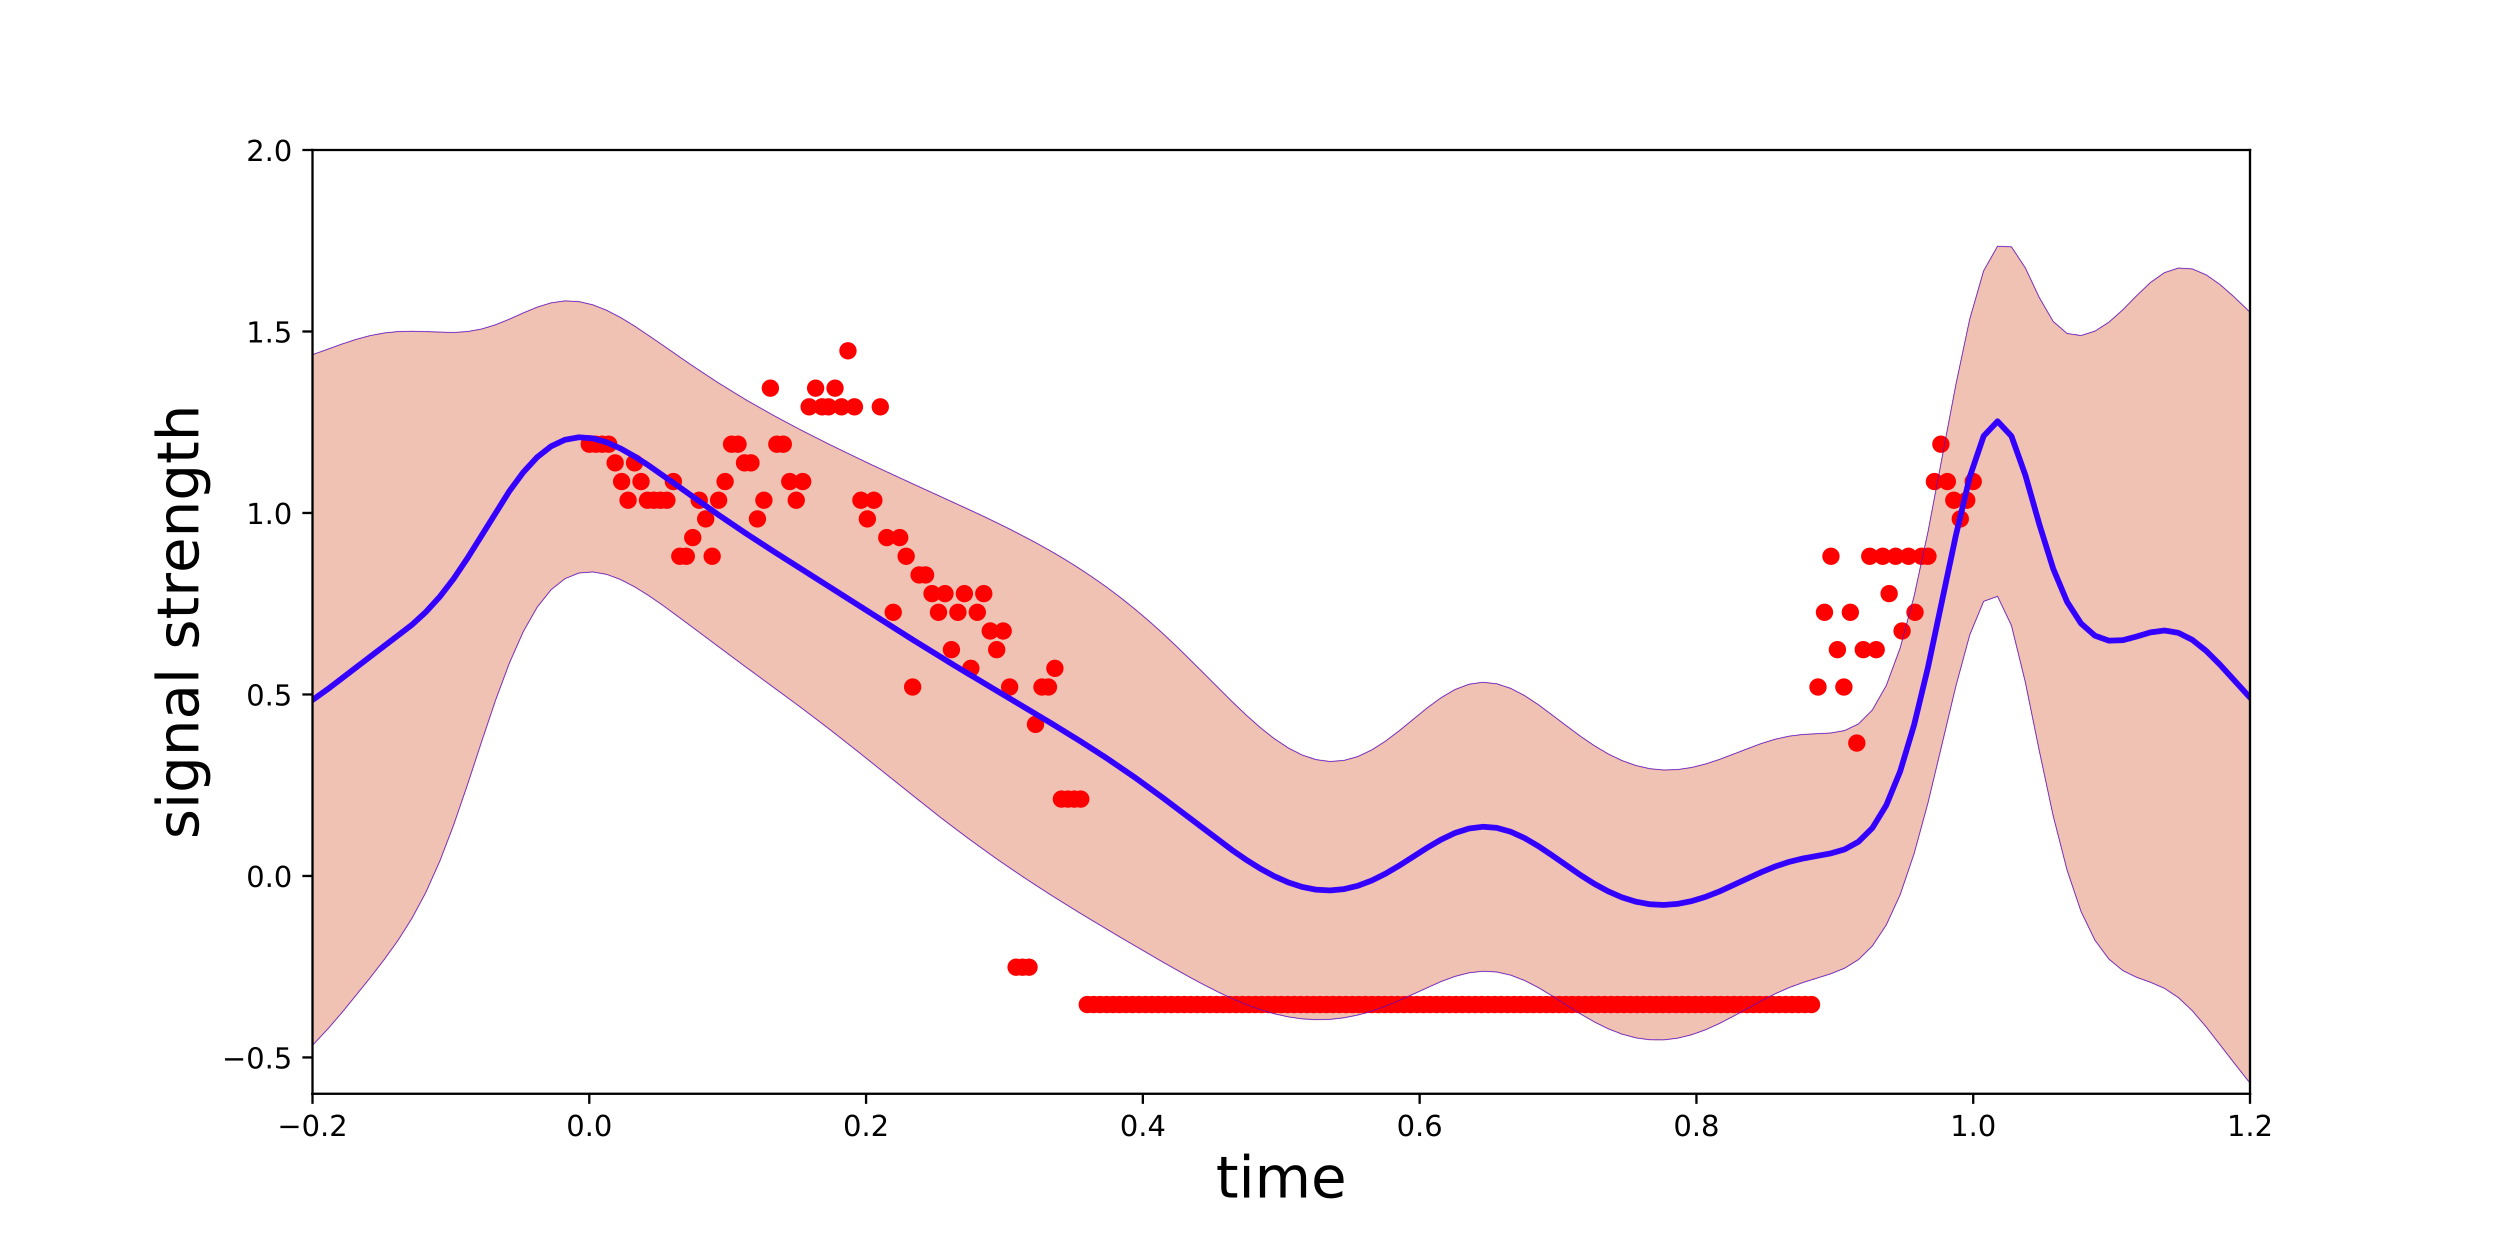 <?xml version="1.0" encoding="utf-8" standalone="no"?>
<!DOCTYPE svg PUBLIC "-//W3C//DTD SVG 1.1//EN"
  "http://www.w3.org/Graphics/SVG/1.1/DTD/svg11.dtd">
<!-- Created with matplotlib (http://matplotlib.org/) -->
<svg height="432pt" version="1.1" viewBox="0 0 864 432" width="864pt" xmlns="http://www.w3.org/2000/svg" xmlns:xlink="http://www.w3.org/1999/xlink">
 <defs>
  <style type="text/css">
*{stroke-linecap:butt;stroke-linejoin:round;}
  </style>
 </defs>
 <g id="figure_1">
  <g id="patch_1">
   <path d="M 0 432 
L 864 432 
L 864 0 
L 0 0 
z
" style="fill:none;"/>
  </g>
  <g id="axes_1">
   <g id="patch_2">
    <path d="M 108 378 
L 777.6 378 
L 777.6 51.84 
L 108 51.84 
z
" style="fill:none;"/>
   </g>
   <g id="patch_3">
    <path clip-path="url(#p65cfadc4df)" d="M -35.486 128.513 
L -30.679 128.224 
L -25.872 127.956 
L -21.065 127.706 
L -16.258 127.472 
L -11.451 127.252 
L -6.644 127.045 
L -1.837 126.851 
L 2.969 126.669 
L 7.776 126.501 
L 12.583 126.349 
L 17.39 126.214 
L 22.197 126.101 
L 27.004 126.014 
L 31.811 125.957 
L 36.618 125.935 
L 41.425 125.952 
L 46.231 126.011 
L 51.038 126.113 
L 55.845 126.256 
L 60.652 126.43 
L 65.459 126.623 
L 70.266 126.811 
L 75.073 126.961 
L 79.88 127.026 
L 84.687 126.947 
L 89.493 126.653 
L 94.3 126.072 
L 99.107 125.152 
L 103.914 123.884 
L 108.721 122.322 
L 113.528 120.59 
L 118.335 118.85 
L 123.142 117.27 
L 127.949 115.986 
L 132.755 115.085 
L 137.562 114.592 
L 142.369 114.471 
L 147.176 114.612 
L 151.983 114.832 
L 156.79 114.902 
L 161.597 114.589 
L 166.404 113.724 
L 171.211 112.26 
L 176.018 110.314 
L 180.824 108.156 
L 185.631 106.155 
L 190.438 104.677 
L 195.245 103.992 
L 200.052 104.221 
L 204.859 105.344 
L 209.666 107.241 
L 214.473 109.743 
L 219.28 112.672 
L 224.086 115.865 
L 228.893 119.191 
L 233.7 122.549 
L 238.507 125.868 
L 243.314 129.103 
L 248.121 132.229 
L 252.928 135.237 
L 257.735 138.127 
L 262.542 140.907 
L 267.348 143.588 
L 272.155 146.183 
L 276.962 148.704 
L 281.769 151.163 
L 286.576 153.568 
L 291.383 155.927 
L 296.19 158.245 
L 300.997 160.527 
L 305.804 162.777 
L 310.61 165 
L 315.417 167.201 
L 320.224 169.389 
L 325.031 171.573 
L 329.838 173.765 
L 334.645 175.979 
L 339.452 178.23 
L 344.259 180.535 
L 349.066 182.912 
L 353.873 185.379 
L 358.679 187.954 
L 363.486 190.656 
L 368.293 193.505 
L 373.1 196.519 
L 377.907 199.717 
L 382.714 203.119 
L 387.521 206.739 
L 392.328 210.591 
L 397.135 214.679 
L 401.941 218.996 
L 406.748 223.523 
L 411.555 228.22 
L 416.362 233.028 
L 421.169 237.868 
L 425.976 242.639 
L 430.783 247.222 
L 435.59 251.485 
L 440.397 255.285 
L 445.203 258.48 
L 450.01 260.934 
L 454.817 262.529 
L 459.624 263.174 
L 464.431 262.82 
L 469.238 261.472 
L 474.045 259.195 
L 478.852 256.127 
L 483.659 252.481 
L 488.465 248.535 
L 493.272 244.622 
L 498.079 241.096 
L 502.886 238.29 
L 507.693 236.47 
L 512.5 235.798 
L 517.307 236.31 
L 522.114 237.916 
L 526.921 240.427 
L 531.727 243.596 
L 536.534 247.15 
L 541.341 250.83 
L 546.148 254.406 
L 550.955 257.692 
L 555.762 260.543 
L 560.569 262.859 
L 565.376 264.576 
L 570.183 265.664 
L 574.99 266.12 
L 579.796 265.965 
L 584.603 265.249 
L 589.41 264.048 
L 594.217 262.468 
L 599.024 260.65 
L 603.831 258.76 
L 608.638 256.983 
L 613.445 255.495 
L 618.252 254.43 
L 623.058 253.829 
L 627.865 253.575 
L 632.672 253.33 
L 637.479 252.492 
L 642.286 250.195 
L 647.093 245.37 
L 651.9 236.91 
L 656.707 223.923 
L 661.514 206.051 
L 666.32 183.768 
L 671.127 158.576 
L 675.934 133.002 
L 680.741 110.28 
L 685.548 93.586 
L 690.355 85.093 
L 695.162 85.317 
L 699.969 92.618 
L 704.776 102.825 
L 709.582 111.099 
L 714.389 115.259 
L 719.196 115.961 
L 724.003 114.449 
L 728.81 111.38 
L 733.617 107.096 
L 738.424 102.193 
L 743.231 97.6 
L 748.038 94.228 
L 752.845 92.631 
L 757.651 92.948 
L 762.458 94.99 
L 767.265 98.364 
L 772.072 102.589 
L 776.879 107.196 
L 781.686 111.807 
L 786.493 116.161 
L 791.3 120.106 
L 796.107 123.582 
L 800.913 126.582 
L 805.72 129.136 
L 810.527 131.287 
L 815.334 133.085 
L 820.141 134.578 
L 824.948 135.811 
L 829.755 136.821 
L 834.562 137.64 
L 839.369 138.297 
L 844.175 138.812 
L 848.982 139.204 
L 853.789 139.484 
L 858.596 139.665 
L 863.403 139.752 
L 868.21 139.751 
L 873.017 139.664 
L 877.824 139.491 
L 882.631 139.231 
L 887.437 138.881 
L 892.244 138.436 
L 897.051 137.89 
L 901.858 137.239 
L 906.665 136.474 
L 911.472 135.589 
L 916.279 134.578 
L 921.086 133.437 
L 921.086 401.457 
L 916.279 402.475 
L 911.472 403.396 
L 906.665 404.219 
L 901.858 404.947 
L 897.051 405.582 
L 892.244 406.126 
L 887.437 406.582 
L 882.631 406.952 
L 877.824 407.238 
L 873.017 407.44 
L 868.21 407.559 
L 863.403 407.591 
L 858.596 407.533 
L 853.789 407.381 
L 848.982 407.125 
L 844.175 406.757 
L 839.369 406.261 
L 834.562 405.62 
L 829.755 404.814 
L 824.948 403.814 
L 820.141 402.589 
L 815.334 401.1 
L 810.527 399.303 
L 805.72 397.145 
L 800.913 394.569 
L 796.107 391.513 
L 791.3 387.914 
L 786.493 383.715 
L 781.686 378.881 
L 776.879 373.422 
L 772.072 367.431 
L 767.265 361.134 
L 762.458 354.916 
L 757.651 349.294 
L 752.845 344.765 
L 748.038 341.571 
L 743.231 339.482 
L 738.424 337.763 
L 733.617 335.412 
L 728.81 331.439 
L 724.003 324.931 
L 719.196 314.963 
L 714.389 300.726 
L 709.582 281.959 
L 704.776 259.451 
L 699.969 235.826 
L 695.162 216.175 
L 690.355 206.088 
L 685.548 207.811 
L 680.741 219.427 
L 675.934 237.18 
L 671.127 257.462 
L 666.32 277.418 
L 661.514 295.021 
L 656.707 309.172 
L 651.9 319.662 
L 647.093 326.912 
L 642.286 331.635 
L 637.479 334.612 
L 632.672 336.557 
L 627.865 338.064 
L 623.058 339.569 
L 618.252 341.335 
L 613.445 343.463 
L 608.638 345.915 
L 603.831 348.56 
L 599.024 351.222 
L 594.217 353.718 
L 589.41 355.888 
L 584.603 357.608 
L 579.796 358.791 
L 574.99 359.382 
L 570.183 359.35 
L 565.376 358.686 
L 560.569 357.402 
L 555.762 355.533 
L 550.955 353.149 
L 546.148 350.361 
L 541.341 347.325 
L 536.534 344.244 
L 531.727 341.347 
L 526.921 338.868 
L 522.114 337.012 
L 517.307 335.923 
L 512.5 335.66 
L 507.693 336.199 
L 502.886 337.431 
L 498.079 339.194 
L 493.272 341.292 
L 488.465 343.528 
L 483.659 345.724 
L 478.852 347.732 
L 474.045 349.448 
L 469.238 350.801 
L 464.431 351.754 
L 459.624 352.291 
L 454.817 352.409 
L 450.01 352.115 
L 445.203 351.424 
L 440.397 350.354 
L 435.59 348.932 
L 430.783 347.192 
L 425.976 345.175 
L 421.169 342.926 
L 416.362 340.494 
L 411.555 337.924 
L 406.748 335.256 
L 401.941 332.524 
L 397.135 329.749 
L 392.328 326.946 
L 387.521 324.121 
L 382.714 321.273 
L 377.907 318.397 
L 373.1 315.484 
L 368.293 312.524 
L 363.486 309.507 
L 358.679 306.425 
L 353.873 303.267 
L 349.066 300.028 
L 344.259 296.701 
L 339.452 293.284 
L 334.645 289.777 
L 329.838 286.181 
L 325.031 282.503 
L 320.224 278.752 
L 315.417 274.944 
L 310.61 271.095 
L 305.804 267.225 
L 300.997 263.357 
L 296.19 259.51 
L 291.383 255.705 
L 286.576 251.954 
L 281.769 248.266 
L 276.962 244.641 
L 272.155 241.069 
L 267.348 237.536 
L 262.542 234.022 
L 257.735 230.504 
L 252.928 226.965 
L 248.121 223.392 
L 243.314 219.787 
L 238.507 216.169 
L 233.7 212.577 
L 228.893 209.079 
L 224.086 205.772 
L 219.28 202.787 
L 214.473 200.294 
L 209.666 198.499 
L 204.859 197.652 
L 200.052 198.038 
L 195.245 199.98 
L 190.438 203.815 
L 185.631 209.861 
L 180.824 218.33 
L 176.018 229.211 
L 171.211 242.153 
L 166.404 256.437 
L 161.597 271.082 
L 156.79 285.078 
L 151.983 297.64 
L 147.176 308.387 
L 142.369 317.374 
L 137.562 324.966 
L 132.755 331.656 
L 127.949 337.88 
L 123.142 343.894 
L 118.335 349.749 
L 113.528 355.338 
L 108.721 360.5 
L 103.914 365.118 
L 99.107 369.175 
L 94.3 372.743 
L 89.493 375.941 
L 84.687 378.887 
L 79.88 381.668 
L 75.073 384.333 
L 70.266 386.902 
L 65.459 389.37 
L 60.652 391.723 
L 55.845 393.946 
L 51.038 396.023 
L 46.231 397.944 
L 41.425 399.702 
L 36.618 401.295 
L 31.811 402.726 
L 27.004 403.999 
L 22.197 405.119 
L 17.39 406.094 
L 12.583 406.932 
L 7.776 407.641 
L 2.969 408.227 
L -1.837 408.697 
L -6.644 409.057 
L -11.451 409.311 
L -16.258 409.464 
L -21.065 409.519 
L -25.872 409.48 
L -30.679 409.348 
L -35.486 409.126 
z
" style="fill:#cc3300;opacity:0.3;stroke:#cc3300;stroke-linejoin:miter;stroke-width:0.5;"/>
   </g>
   <g id="matplotlib.axis_1">
    <g id="xtick_1">
     <g id="line2d_1">
      <defs>
       <path d="M 0 0 
L 0 3.5 
" id="m190e30508e" style="stroke:#000000;stroke-width:0.8;"/>
      </defs>
      <g>
       <use style="stroke:#000000;stroke-width:0.8;" x="108" xlink:href="#m190e30508e" y="378"/>
      </g>
     </g>
     <g id="text_1">
      <!-- −0.2 -->
      <defs>
       <path d="M 10.594 35.5 
L 73.188 35.5 
L 73.188 27.203 
L 10.594 27.203 
z
" id="DejaVuSans-2212"/>
       <path d="M 31.781 66.406 
Q 24.172 66.406 20.328 58.906 
Q 16.5 51.422 16.5 36.375 
Q 16.5 21.391 20.328 13.891 
Q 24.172 6.391 31.781 6.391 
Q 39.453 6.391 43.281 13.891 
Q 47.125 21.391 47.125 36.375 
Q 47.125 51.422 43.281 58.906 
Q 39.453 66.406 31.781 66.406 
z
M 31.781 74.219 
Q 44.047 74.219 50.516 64.516 
Q 56.984 54.828 56.984 36.375 
Q 56.984 17.969 50.516 8.266 
Q 44.047 -1.422 31.781 -1.422 
Q 19.531 -1.422 13.062 8.266 
Q 6.594 17.969 6.594 36.375 
Q 6.594 54.828 13.062 64.516 
Q 19.531 74.219 31.781 74.219 
z
" id="DejaVuSans-30"/>
       <path d="M 10.688 12.406 
L 21 12.406 
L 21 0 
L 10.688 0 
z
" id="DejaVuSans-2e"/>
       <path d="M 19.188 8.297 
L 53.609 8.297 
L 53.609 0 
L 7.328 0 
L 7.328 8.297 
Q 12.938 14.109 22.625 23.891 
Q 32.328 33.688 34.812 36.531 
Q 39.547 41.844 41.422 45.531 
Q 43.312 49.219 43.312 52.781 
Q 43.312 58.594 39.234 62.25 
Q 35.156 65.922 28.609 65.922 
Q 23.969 65.922 18.812 64.312 
Q 13.672 62.703 7.812 59.422 
L 7.812 69.391 
Q 13.766 71.781 18.938 73 
Q 24.125 74.219 28.422 74.219 
Q 39.75 74.219 46.484 68.547 
Q 53.219 62.891 53.219 53.422 
Q 53.219 48.922 51.531 44.891 
Q 49.859 40.875 45.406 35.406 
Q 44.188 33.984 37.641 27.219 
Q 31.109 20.453 19.188 8.297 
z
" id="DejaVuSans-32"/>
      </defs>
      <g transform="translate(95.859 392.598)scale(0.1 -0.1)">
       <use xlink:href="#DejaVuSans-2212"/>
       <use x="83.789" xlink:href="#DejaVuSans-30"/>
       <use x="147.412" xlink:href="#DejaVuSans-2e"/>
       <use x="179.199" xlink:href="#DejaVuSans-32"/>
      </g>
     </g>
    </g>
    <g id="xtick_2">
     <g id="line2d_2">
      <g>
       <use style="stroke:#000000;stroke-width:0.8;" x="203.657" xlink:href="#m190e30508e" y="378"/>
      </g>
     </g>
     <g id="text_2">
      <!-- 0.0 -->
      <g transform="translate(195.706 392.598)scale(0.1 -0.1)">
       <use xlink:href="#DejaVuSans-30"/>
       <use x="63.623" xlink:href="#DejaVuSans-2e"/>
       <use x="95.41" xlink:href="#DejaVuSans-30"/>
      </g>
     </g>
    </g>
    <g id="xtick_3">
     <g id="line2d_3">
      <g>
       <use style="stroke:#000000;stroke-width:0.8;" x="299.314" xlink:href="#m190e30508e" y="378"/>
      </g>
     </g>
     <g id="text_3">
      <!-- 0.2 -->
      <g transform="translate(291.363 392.598)scale(0.1 -0.1)">
       <use xlink:href="#DejaVuSans-30"/>
       <use x="63.623" xlink:href="#DejaVuSans-2e"/>
       <use x="95.41" xlink:href="#DejaVuSans-32"/>
      </g>
     </g>
    </g>
    <g id="xtick_4">
     <g id="line2d_4">
      <g>
       <use style="stroke:#000000;stroke-width:0.8;" x="394.971" xlink:href="#m190e30508e" y="378"/>
      </g>
     </g>
     <g id="text_4">
      <!-- 0.4 -->
      <defs>
       <path d="M 37.797 64.312 
L 12.891 25.391 
L 37.797 25.391 
z
M 35.203 72.906 
L 47.609 72.906 
L 47.609 25.391 
L 58.016 25.391 
L 58.016 17.188 
L 47.609 17.188 
L 47.609 0 
L 37.797 0 
L 37.797 17.188 
L 4.891 17.188 
L 4.891 26.703 
z
" id="DejaVuSans-34"/>
      </defs>
      <g transform="translate(387.02 392.598)scale(0.1 -0.1)">
       <use xlink:href="#DejaVuSans-30"/>
       <use x="63.623" xlink:href="#DejaVuSans-2e"/>
       <use x="95.41" xlink:href="#DejaVuSans-34"/>
      </g>
     </g>
    </g>
    <g id="xtick_5">
     <g id="line2d_5">
      <g>
       <use style="stroke:#000000;stroke-width:0.8;" x="490.629" xlink:href="#m190e30508e" y="378"/>
      </g>
     </g>
     <g id="text_5">
      <!-- 0.6 -->
      <defs>
       <path d="M 33.016 40.375 
Q 26.375 40.375 22.484 35.828 
Q 18.609 31.297 18.609 23.391 
Q 18.609 15.531 22.484 10.953 
Q 26.375 6.391 33.016 6.391 
Q 39.656 6.391 43.531 10.953 
Q 47.406 15.531 47.406 23.391 
Q 47.406 31.297 43.531 35.828 
Q 39.656 40.375 33.016 40.375 
z
M 52.594 71.297 
L 52.594 62.312 
Q 48.875 64.062 45.094 64.984 
Q 41.312 65.922 37.594 65.922 
Q 27.828 65.922 22.672 59.328 
Q 17.531 52.734 16.797 39.406 
Q 19.672 43.656 24.016 45.922 
Q 28.375 48.188 33.594 48.188 
Q 44.578 48.188 50.953 41.516 
Q 57.328 34.859 57.328 23.391 
Q 57.328 12.156 50.688 5.359 
Q 44.047 -1.422 33.016 -1.422 
Q 20.359 -1.422 13.672 8.266 
Q 6.984 17.969 6.984 36.375 
Q 6.984 53.656 15.188 63.938 
Q 23.391 74.219 37.203 74.219 
Q 40.922 74.219 44.703 73.484 
Q 48.484 72.75 52.594 71.297 
z
" id="DejaVuSans-36"/>
      </defs>
      <g transform="translate(482.677 392.598)scale(0.1 -0.1)">
       <use xlink:href="#DejaVuSans-30"/>
       <use x="63.623" xlink:href="#DejaVuSans-2e"/>
       <use x="95.41" xlink:href="#DejaVuSans-36"/>
      </g>
     </g>
    </g>
    <g id="xtick_6">
     <g id="line2d_6">
      <g>
       <use style="stroke:#000000;stroke-width:0.8;" x="586.286" xlink:href="#m190e30508e" y="378"/>
      </g>
     </g>
     <g id="text_6">
      <!-- 0.8 -->
      <defs>
       <path d="M 31.781 34.625 
Q 24.75 34.625 20.719 30.859 
Q 16.703 27.094 16.703 20.516 
Q 16.703 13.922 20.719 10.156 
Q 24.75 6.391 31.781 6.391 
Q 38.812 6.391 42.859 10.172 
Q 46.922 13.969 46.922 20.516 
Q 46.922 27.094 42.891 30.859 
Q 38.875 34.625 31.781 34.625 
z
M 21.922 38.812 
Q 15.578 40.375 12.031 44.719 
Q 8.5 49.078 8.5 55.328 
Q 8.5 64.062 14.719 69.141 
Q 20.953 74.219 31.781 74.219 
Q 42.672 74.219 48.875 69.141 
Q 55.078 64.062 55.078 55.328 
Q 55.078 49.078 51.531 44.719 
Q 48 40.375 41.703 38.812 
Q 48.828 37.156 52.797 32.312 
Q 56.781 27.484 56.781 20.516 
Q 56.781 9.906 50.312 4.234 
Q 43.844 -1.422 31.781 -1.422 
Q 19.734 -1.422 13.25 4.234 
Q 6.781 9.906 6.781 20.516 
Q 6.781 27.484 10.781 32.312 
Q 14.797 37.156 21.922 38.812 
z
M 18.312 54.391 
Q 18.312 48.734 21.844 45.562 
Q 25.391 42.391 31.781 42.391 
Q 38.141 42.391 41.719 45.562 
Q 45.312 48.734 45.312 54.391 
Q 45.312 60.062 41.719 63.234 
Q 38.141 66.406 31.781 66.406 
Q 25.391 66.406 21.844 63.234 
Q 18.312 60.062 18.312 54.391 
z
" id="DejaVuSans-38"/>
      </defs>
      <g transform="translate(578.334 392.598)scale(0.1 -0.1)">
       <use xlink:href="#DejaVuSans-30"/>
       <use x="63.623" xlink:href="#DejaVuSans-2e"/>
       <use x="95.41" xlink:href="#DejaVuSans-38"/>
      </g>
     </g>
    </g>
    <g id="xtick_7">
     <g id="line2d_7">
      <g>
       <use style="stroke:#000000;stroke-width:0.8;" x="681.943" xlink:href="#m190e30508e" y="378"/>
      </g>
     </g>
     <g id="text_7">
      <!-- 1.0 -->
      <defs>
       <path d="M 12.406 8.297 
L 28.516 8.297 
L 28.516 63.922 
L 10.984 60.406 
L 10.984 69.391 
L 28.422 72.906 
L 38.281 72.906 
L 38.281 8.297 
L 54.391 8.297 
L 54.391 0 
L 12.406 0 
z
" id="DejaVuSans-31"/>
      </defs>
      <g transform="translate(673.991 392.598)scale(0.1 -0.1)">
       <use xlink:href="#DejaVuSans-31"/>
       <use x="63.623" xlink:href="#DejaVuSans-2e"/>
       <use x="95.41" xlink:href="#DejaVuSans-30"/>
      </g>
     </g>
    </g>
    <g id="xtick_8">
     <g id="line2d_8">
      <g>
       <use style="stroke:#000000;stroke-width:0.8;" x="777.6" xlink:href="#m190e30508e" y="378"/>
      </g>
     </g>
     <g id="text_8">
      <!-- 1.2 -->
      <g transform="translate(769.648 392.598)scale(0.1 -0.1)">
       <use xlink:href="#DejaVuSans-31"/>
       <use x="63.623" xlink:href="#DejaVuSans-2e"/>
       <use x="95.41" xlink:href="#DejaVuSans-32"/>
      </g>
     </g>
    </g>
    <g id="text_9">
     <!-- time -->
     <defs>
      <path d="M 18.312 70.219 
L 18.312 54.688 
L 36.812 54.688 
L 36.812 47.703 
L 18.312 47.703 
L 18.312 18.016 
Q 18.312 11.328 20.141 9.422 
Q 21.969 7.516 27.594 7.516 
L 36.812 7.516 
L 36.812 0 
L 27.594 0 
Q 17.188 0 13.234 3.875 
Q 9.281 7.766 9.281 18.016 
L 9.281 47.703 
L 2.688 47.703 
L 2.688 54.688 
L 9.281 54.688 
L 9.281 70.219 
z
" id="DejaVuSans-74"/>
      <path d="M 9.422 54.688 
L 18.406 54.688 
L 18.406 0 
L 9.422 0 
z
M 9.422 75.984 
L 18.406 75.984 
L 18.406 64.594 
L 9.422 64.594 
z
" id="DejaVuSans-69"/>
      <path d="M 52 44.188 
Q 55.375 50.25 60.062 53.125 
Q 64.75 56 71.094 56 
Q 79.641 56 84.281 50.016 
Q 88.922 44.047 88.922 33.016 
L 88.922 0 
L 79.891 0 
L 79.891 32.719 
Q 79.891 40.578 77.094 44.375 
Q 74.312 48.188 68.609 48.188 
Q 61.625 48.188 57.562 43.547 
Q 53.516 38.922 53.516 30.906 
L 53.516 0 
L 44.484 0 
L 44.484 32.719 
Q 44.484 40.625 41.703 44.406 
Q 38.922 48.188 33.109 48.188 
Q 26.219 48.188 22.156 43.531 
Q 18.109 38.875 18.109 30.906 
L 18.109 0 
L 9.078 0 
L 9.078 54.688 
L 18.109 54.688 
L 18.109 46.188 
Q 21.188 51.219 25.484 53.609 
Q 29.781 56 35.688 56 
Q 41.656 56 45.828 52.969 
Q 50 49.953 52 44.188 
z
" id="DejaVuSans-6d"/>
      <path d="M 56.203 29.594 
L 56.203 25.203 
L 14.891 25.203 
Q 15.484 15.922 20.484 11.062 
Q 25.484 6.203 34.422 6.203 
Q 39.594 6.203 44.453 7.469 
Q 49.312 8.734 54.109 11.281 
L 54.109 2.781 
Q 49.266 0.734 44.188 -0.344 
Q 39.109 -1.422 33.891 -1.422 
Q 20.797 -1.422 13.156 6.188 
Q 5.516 13.812 5.516 26.812 
Q 5.516 40.234 12.766 48.109 
Q 20.016 56 32.328 56 
Q 43.359 56 49.781 48.891 
Q 56.203 41.797 56.203 29.594 
z
M 47.219 32.234 
Q 47.125 39.594 43.094 43.984 
Q 39.062 48.391 32.422 48.391 
Q 24.906 48.391 20.391 44.141 
Q 15.875 39.891 15.188 32.172 
z
" id="DejaVuSans-65"/>
     </defs>
     <g transform="translate(420.208 413.875)scale(0.2 -0.2)">
      <use xlink:href="#DejaVuSans-74"/>
      <use x="39.209" xlink:href="#DejaVuSans-69"/>
      <use x="66.992" xlink:href="#DejaVuSans-6d"/>
      <use x="164.404" xlink:href="#DejaVuSans-65"/>
     </g>
    </g>
   </g>
   <g id="matplotlib.axis_2">
    <g id="ytick_1">
     <g id="line2d_9">
      <defs>
       <path d="M 0 0 
L -3.5 0 
" id="m830bbc49b2" style="stroke:#000000;stroke-width:0.8;"/>
      </defs>
      <g>
       <use style="stroke:#000000;stroke-width:0.8;" x="108" xlink:href="#m830bbc49b2" y="365.455"/>
      </g>
     </g>
     <g id="text_10">
      <!-- −0.5 -->
      <defs>
       <path d="M 10.797 72.906 
L 49.516 72.906 
L 49.516 64.594 
L 19.828 64.594 
L 19.828 46.734 
Q 21.969 47.469 24.109 47.828 
Q 26.266 48.188 28.422 48.188 
Q 40.625 48.188 47.75 41.5 
Q 54.891 34.812 54.891 23.391 
Q 54.891 11.625 47.562 5.094 
Q 40.234 -1.422 26.906 -1.422 
Q 22.312 -1.422 17.547 -0.641 
Q 12.797 0.141 7.719 1.703 
L 7.719 11.625 
Q 12.109 9.234 16.797 8.062 
Q 21.484 6.891 26.703 6.891 
Q 35.156 6.891 40.078 11.328 
Q 45.016 15.766 45.016 23.391 
Q 45.016 31 40.078 35.438 
Q 35.156 39.891 26.703 39.891 
Q 22.75 39.891 18.812 39.016 
Q 14.891 38.141 10.797 36.281 
z
" id="DejaVuSans-35"/>
      </defs>
      <g transform="translate(76.717 369.255)scale(0.1 -0.1)">
       <use xlink:href="#DejaVuSans-2212"/>
       <use x="83.789" xlink:href="#DejaVuSans-30"/>
       <use x="147.412" xlink:href="#DejaVuSans-2e"/>
       <use x="179.199" xlink:href="#DejaVuSans-35"/>
      </g>
     </g>
    </g>
    <g id="ytick_2">
     <g id="line2d_10">
      <g>
       <use style="stroke:#000000;stroke-width:0.8;" x="108" xlink:href="#m830bbc49b2" y="302.732"/>
      </g>
     </g>
     <g id="text_11">
      <!-- 0.0 -->
      <g transform="translate(85.097 306.532)scale(0.1 -0.1)">
       <use xlink:href="#DejaVuSans-30"/>
       <use x="63.623" xlink:href="#DejaVuSans-2e"/>
       <use x="95.41" xlink:href="#DejaVuSans-30"/>
      </g>
     </g>
    </g>
    <g id="ytick_3">
     <g id="line2d_11">
      <g>
       <use style="stroke:#000000;stroke-width:0.8;" x="108" xlink:href="#m830bbc49b2" y="240.009"/>
      </g>
     </g>
     <g id="text_12">
      <!-- 0.5 -->
      <g transform="translate(85.097 243.808)scale(0.1 -0.1)">
       <use xlink:href="#DejaVuSans-30"/>
       <use x="63.623" xlink:href="#DejaVuSans-2e"/>
       <use x="95.41" xlink:href="#DejaVuSans-35"/>
      </g>
     </g>
    </g>
    <g id="ytick_4">
     <g id="line2d_12">
      <g>
       <use style="stroke:#000000;stroke-width:0.8;" x="108" xlink:href="#m830bbc49b2" y="177.286"/>
      </g>
     </g>
     <g id="text_13">
      <!-- 1.0 -->
      <g transform="translate(85.097 181.085)scale(0.1 -0.1)">
       <use xlink:href="#DejaVuSans-31"/>
       <use x="63.623" xlink:href="#DejaVuSans-2e"/>
       <use x="95.41" xlink:href="#DejaVuSans-30"/>
      </g>
     </g>
    </g>
    <g id="ytick_5">
     <g id="line2d_13">
      <g>
       <use style="stroke:#000000;stroke-width:0.8;" x="108" xlink:href="#m830bbc49b2" y="114.563"/>
      </g>
     </g>
     <g id="text_14">
      <!-- 1.5 -->
      <g transform="translate(85.097 118.362)scale(0.1 -0.1)">
       <use xlink:href="#DejaVuSans-31"/>
       <use x="63.623" xlink:href="#DejaVuSans-2e"/>
       <use x="95.41" xlink:href="#DejaVuSans-35"/>
      </g>
     </g>
    </g>
    <g id="ytick_6">
     <g id="line2d_14">
      <g>
       <use style="stroke:#000000;stroke-width:0.8;" x="108" xlink:href="#m830bbc49b2" y="51.84"/>
      </g>
     </g>
     <g id="text_15">
      <!-- 2.0 -->
      <g transform="translate(85.097 55.639)scale(0.1 -0.1)">
       <use xlink:href="#DejaVuSans-32"/>
       <use x="63.623" xlink:href="#DejaVuSans-2e"/>
       <use x="95.41" xlink:href="#DejaVuSans-30"/>
      </g>
     </g>
    </g>
    <g id="text_16">
     <!-- signal strength -->
     <defs>
      <path d="M 44.281 53.078 
L 44.281 44.578 
Q 40.484 46.531 36.375 47.5 
Q 32.281 48.484 27.875 48.484 
Q 21.188 48.484 17.844 46.438 
Q 14.5 44.391 14.5 40.281 
Q 14.5 37.156 16.891 35.375 
Q 19.281 33.594 26.516 31.984 
L 29.594 31.297 
Q 39.156 29.25 43.188 25.516 
Q 47.219 21.781 47.219 15.094 
Q 47.219 7.469 41.188 3.016 
Q 35.156 -1.422 24.609 -1.422 
Q 20.219 -1.422 15.453 -0.562 
Q 10.688 0.297 5.422 2 
L 5.422 11.281 
Q 10.406 8.688 15.234 7.391 
Q 20.062 6.109 24.812 6.109 
Q 31.156 6.109 34.562 8.281 
Q 37.984 10.453 37.984 14.406 
Q 37.984 18.062 35.516 20.016 
Q 33.062 21.969 24.703 23.781 
L 21.578 24.516 
Q 13.234 26.266 9.516 29.906 
Q 5.812 33.547 5.812 39.891 
Q 5.812 47.609 11.281 51.797 
Q 16.75 56 26.812 56 
Q 31.781 56 36.172 55.266 
Q 40.578 54.547 44.281 53.078 
z
" id="DejaVuSans-73"/>
      <path d="M 45.406 27.984 
Q 45.406 37.75 41.375 43.109 
Q 37.359 48.484 30.078 48.484 
Q 22.859 48.484 18.828 43.109 
Q 14.797 37.75 14.797 27.984 
Q 14.797 18.266 18.828 12.891 
Q 22.859 7.516 30.078 7.516 
Q 37.359 7.516 41.375 12.891 
Q 45.406 18.266 45.406 27.984 
z
M 54.391 6.781 
Q 54.391 -7.172 48.188 -13.984 
Q 42 -20.797 29.203 -20.797 
Q 24.469 -20.797 20.266 -20.094 
Q 16.062 -19.391 12.109 -17.922 
L 12.109 -9.188 
Q 16.062 -11.328 19.922 -12.344 
Q 23.781 -13.375 27.781 -13.375 
Q 36.625 -13.375 41.016 -8.766 
Q 45.406 -4.156 45.406 5.172 
L 45.406 9.625 
Q 42.625 4.781 38.281 2.391 
Q 33.938 0 27.875 0 
Q 17.828 0 11.672 7.656 
Q 5.516 15.328 5.516 27.984 
Q 5.516 40.672 11.672 48.328 
Q 17.828 56 27.875 56 
Q 33.938 56 38.281 53.609 
Q 42.625 51.219 45.406 46.391 
L 45.406 54.688 
L 54.391 54.688 
z
" id="DejaVuSans-67"/>
      <path d="M 54.891 33.016 
L 54.891 0 
L 45.906 0 
L 45.906 32.719 
Q 45.906 40.484 42.875 44.328 
Q 39.844 48.188 33.797 48.188 
Q 26.516 48.188 22.312 43.547 
Q 18.109 38.922 18.109 30.906 
L 18.109 0 
L 9.078 0 
L 9.078 54.688 
L 18.109 54.688 
L 18.109 46.188 
Q 21.344 51.125 25.703 53.562 
Q 30.078 56 35.797 56 
Q 45.219 56 50.047 50.172 
Q 54.891 44.344 54.891 33.016 
z
" id="DejaVuSans-6e"/>
      <path d="M 34.281 27.484 
Q 23.391 27.484 19.188 25 
Q 14.984 22.516 14.984 16.5 
Q 14.984 11.719 18.141 8.906 
Q 21.297 6.109 26.703 6.109 
Q 34.188 6.109 38.703 11.406 
Q 43.219 16.703 43.219 25.484 
L 43.219 27.484 
z
M 52.203 31.203 
L 52.203 0 
L 43.219 0 
L 43.219 8.297 
Q 40.141 3.328 35.547 0.953 
Q 30.953 -1.422 24.312 -1.422 
Q 15.922 -1.422 10.953 3.297 
Q 6 8.016 6 15.922 
Q 6 25.141 12.172 29.828 
Q 18.359 34.516 30.609 34.516 
L 43.219 34.516 
L 43.219 35.406 
Q 43.219 41.609 39.141 45 
Q 35.062 48.391 27.688 48.391 
Q 23 48.391 18.547 47.266 
Q 14.109 46.141 10.016 43.891 
L 10.016 52.203 
Q 14.938 54.109 19.578 55.047 
Q 24.219 56 28.609 56 
Q 40.484 56 46.344 49.844 
Q 52.203 43.703 52.203 31.203 
z
" id="DejaVuSans-61"/>
      <path d="M 9.422 75.984 
L 18.406 75.984 
L 18.406 0 
L 9.422 0 
z
" id="DejaVuSans-6c"/>
      <path id="DejaVuSans-20"/>
      <path d="M 41.109 46.297 
Q 39.594 47.172 37.812 47.578 
Q 36.031 48 33.891 48 
Q 26.266 48 22.188 43.047 
Q 18.109 38.094 18.109 28.812 
L 18.109 0 
L 9.078 0 
L 9.078 54.688 
L 18.109 54.688 
L 18.109 46.188 
Q 20.953 51.172 25.484 53.578 
Q 30.031 56 36.531 56 
Q 37.453 56 38.578 55.875 
Q 39.703 55.766 41.062 55.516 
z
" id="DejaVuSans-72"/>
      <path d="M 54.891 33.016 
L 54.891 0 
L 45.906 0 
L 45.906 32.719 
Q 45.906 40.484 42.875 44.328 
Q 39.844 48.188 33.797 48.188 
Q 26.516 48.188 22.312 43.547 
Q 18.109 38.922 18.109 30.906 
L 18.109 0 
L 9.078 0 
L 9.078 75.984 
L 18.109 75.984 
L 18.109 46.188 
Q 21.344 51.125 25.703 53.562 
Q 30.078 56 35.797 56 
Q 45.219 56 50.047 50.172 
Q 54.891 44.344 54.891 33.016 
z
" id="DejaVuSans-68"/>
     </defs>
     <g transform="translate(68.558 290.012)rotate(-90)scale(0.2 -0.2)">
      <use xlink:href="#DejaVuSans-73"/>
      <use x="52.1" xlink:href="#DejaVuSans-69"/>
      <use x="79.883" xlink:href="#DejaVuSans-67"/>
      <use x="143.359" xlink:href="#DejaVuSans-6e"/>
      <use x="206.738" xlink:href="#DejaVuSans-61"/>
      <use x="268.018" xlink:href="#DejaVuSans-6c"/>
      <use x="295.801" xlink:href="#DejaVuSans-20"/>
      <use x="327.588" xlink:href="#DejaVuSans-73"/>
      <use x="379.688" xlink:href="#DejaVuSans-74"/>
      <use x="418.896" xlink:href="#DejaVuSans-72"/>
      <use x="459.979" xlink:href="#DejaVuSans-65"/>
      <use x="521.502" xlink:href="#DejaVuSans-6e"/>
      <use x="584.881" xlink:href="#DejaVuSans-67"/>
      <use x="648.357" xlink:href="#DejaVuSans-74"/>
      <use x="687.566" xlink:href="#DejaVuSans-68"/>
     </g>
    </g>
   </g>
   <g id="line2d_15">
    <defs>
     <path d="M 0 2.5 
C 0.663 2.5 1.299 2.237 1.768 1.768 
C 2.237 1.299 2.5 0.663 2.5 0 
C 2.5 -0.663 2.237 -1.299 1.768 -1.768 
C 1.299 -2.237 0.663 -2.5 0 -2.5 
C -0.663 -2.5 -1.299 -2.237 -1.768 -1.768 
C -2.237 -1.299 -2.5 -0.663 -2.5 0 
C -2.5 0.663 -2.237 1.299 -1.768 1.768 
C -1.299 2.237 -0.663 2.5 0 2.5 
z
" id="m3b78edebf7" style="stroke:#ff0000;"/>
    </defs>
    <g clip-path="url(#p65cfadc4df)">
     <use style="fill:#ff0000;stroke:#ff0000;" x="203.657" xlink:href="#m3b78edebf7" y="153.515"/>
     <use style="fill:#ff0000;stroke:#ff0000;" x="205.892" xlink:href="#m3b78edebf7" y="153.515"/>
     <use style="fill:#ff0000;stroke:#ff0000;" x="208.127" xlink:href="#m3b78edebf7" y="153.515"/>
     <use style="fill:#ff0000;stroke:#ff0000;" x="210.362" xlink:href="#m3b78edebf7" y="153.515"/>
     <use style="fill:#ff0000;stroke:#ff0000;" x="212.597" xlink:href="#m3b78edebf7" y="159.97"/>
     <use style="fill:#ff0000;stroke:#ff0000;" x="214.832" xlink:href="#m3b78edebf7" y="166.425"/>
     <use style="fill:#ff0000;stroke:#ff0000;" x="217.067" xlink:href="#m3b78edebf7" y="172.881"/>
     <use style="fill:#ff0000;stroke:#ff0000;" x="219.302" xlink:href="#m3b78edebf7" y="159.97"/>
     <use style="fill:#ff0000;stroke:#ff0000;" x="221.537" xlink:href="#m3b78edebf7" y="166.425"/>
     <use style="fill:#ff0000;stroke:#ff0000;" x="223.772" xlink:href="#m3b78edebf7" y="172.881"/>
     <use style="fill:#ff0000;stroke:#ff0000;" x="226.007" xlink:href="#m3b78edebf7" y="172.881"/>
     <use style="fill:#ff0000;stroke:#ff0000;" x="228.242" xlink:href="#m3b78edebf7" y="172.881"/>
     <use style="fill:#ff0000;stroke:#ff0000;" x="230.477" xlink:href="#m3b78edebf7" y="172.881"/>
     <use style="fill:#ff0000;stroke:#ff0000;" x="232.712" xlink:href="#m3b78edebf7" y="166.425"/>
     <use style="fill:#ff0000;stroke:#ff0000;" x="234.947" xlink:href="#m3b78edebf7" y="192.247"/>
     <use style="fill:#ff0000;stroke:#ff0000;" x="237.182" xlink:href="#m3b78edebf7" y="192.247"/>
     <use style="fill:#ff0000;stroke:#ff0000;" x="239.417" xlink:href="#m3b78edebf7" y="185.791"/>
     <use style="fill:#ff0000;stroke:#ff0000;" x="241.652" xlink:href="#m3b78edebf7" y="172.881"/>
     <use style="fill:#ff0000;stroke:#ff0000;" x="243.887" xlink:href="#m3b78edebf7" y="179.336"/>
     <use style="fill:#ff0000;stroke:#ff0000;" x="246.122" xlink:href="#m3b78edebf7" y="192.247"/>
     <use style="fill:#ff0000;stroke:#ff0000;" x="248.357" xlink:href="#m3b78edebf7" y="172.881"/>
     <use style="fill:#ff0000;stroke:#ff0000;" x="250.592" xlink:href="#m3b78edebf7" y="166.425"/>
     <use style="fill:#ff0000;stroke:#ff0000;" x="252.827" xlink:href="#m3b78edebf7" y="153.515"/>
     <use style="fill:#ff0000;stroke:#ff0000;" x="255.062" xlink:href="#m3b78edebf7" y="153.515"/>
     <use style="fill:#ff0000;stroke:#ff0000;" x="257.297" xlink:href="#m3b78edebf7" y="159.97"/>
     <use style="fill:#ff0000;stroke:#ff0000;" x="259.532" xlink:href="#m3b78edebf7" y="159.97"/>
     <use style="fill:#ff0000;stroke:#ff0000;" x="261.767" xlink:href="#m3b78edebf7" y="179.336"/>
     <use style="fill:#ff0000;stroke:#ff0000;" x="264.002" xlink:href="#m3b78edebf7" y="172.881"/>
     <use style="fill:#ff0000;stroke:#ff0000;" x="266.237" xlink:href="#m3b78edebf7" y="134.149"/>
     <use style="fill:#ff0000;stroke:#ff0000;" x="268.472" xlink:href="#m3b78edebf7" y="153.515"/>
     <use style="fill:#ff0000;stroke:#ff0000;" x="270.707" xlink:href="#m3b78edebf7" y="153.515"/>
     <use style="fill:#ff0000;stroke:#ff0000;" x="272.942" xlink:href="#m3b78edebf7" y="166.425"/>
     <use style="fill:#ff0000;stroke:#ff0000;" x="275.177" xlink:href="#m3b78edebf7" y="172.881"/>
     <use style="fill:#ff0000;stroke:#ff0000;" x="277.411" xlink:href="#m3b78edebf7" y="166.425"/>
     <use style="fill:#ff0000;stroke:#ff0000;" x="279.646" xlink:href="#m3b78edebf7" y="140.604"/>
     <use style="fill:#ff0000;stroke:#ff0000;" x="281.881" xlink:href="#m3b78edebf7" y="134.149"/>
     <use style="fill:#ff0000;stroke:#ff0000;" x="284.116" xlink:href="#m3b78edebf7" y="140.604"/>
     <use style="fill:#ff0000;stroke:#ff0000;" x="286.351" xlink:href="#m3b78edebf7" y="140.604"/>
     <use style="fill:#ff0000;stroke:#ff0000;" x="288.586" xlink:href="#m3b78edebf7" y="134.149"/>
     <use style="fill:#ff0000;stroke:#ff0000;" x="290.821" xlink:href="#m3b78edebf7" y="140.604"/>
     <use style="fill:#ff0000;stroke:#ff0000;" x="293.056" xlink:href="#m3b78edebf7" y="121.238"/>
     <use style="fill:#ff0000;stroke:#ff0000;" x="295.291" xlink:href="#m3b78edebf7" y="140.604"/>
     <use style="fill:#ff0000;stroke:#ff0000;" x="297.526" xlink:href="#m3b78edebf7" y="172.881"/>
     <use style="fill:#ff0000;stroke:#ff0000;" x="299.761" xlink:href="#m3b78edebf7" y="179.336"/>
     <use style="fill:#ff0000;stroke:#ff0000;" x="301.996" xlink:href="#m3b78edebf7" y="172.881"/>
     <use style="fill:#ff0000;stroke:#ff0000;" x="304.231" xlink:href="#m3b78edebf7" y="140.604"/>
     <use style="fill:#ff0000;stroke:#ff0000;" x="306.466" xlink:href="#m3b78edebf7" y="185.791"/>
     <use style="fill:#ff0000;stroke:#ff0000;" x="308.701" xlink:href="#m3b78edebf7" y="211.613"/>
     <use style="fill:#ff0000;stroke:#ff0000;" x="310.936" xlink:href="#m3b78edebf7" y="185.791"/>
     <use style="fill:#ff0000;stroke:#ff0000;" x="313.171" xlink:href="#m3b78edebf7" y="192.247"/>
     <use style="fill:#ff0000;stroke:#ff0000;" x="315.406" xlink:href="#m3b78edebf7" y="237.434"/>
     <use style="fill:#ff0000;stroke:#ff0000;" x="317.641" xlink:href="#m3b78edebf7" y="198.702"/>
     <use style="fill:#ff0000;stroke:#ff0000;" x="319.876" xlink:href="#m3b78edebf7" y="198.702"/>
     <use style="fill:#ff0000;stroke:#ff0000;" x="322.111" xlink:href="#m3b78edebf7" y="205.157"/>
     <use style="fill:#ff0000;stroke:#ff0000;" x="324.346" xlink:href="#m3b78edebf7" y="211.613"/>
     <use style="fill:#ff0000;stroke:#ff0000;" x="326.581" xlink:href="#m3b78edebf7" y="205.157"/>
     <use style="fill:#ff0000;stroke:#ff0000;" x="328.816" xlink:href="#m3b78edebf7" y="224.523"/>
     <use style="fill:#ff0000;stroke:#ff0000;" x="331.051" xlink:href="#m3b78edebf7" y="211.613"/>
     <use style="fill:#ff0000;stroke:#ff0000;" x="333.286" xlink:href="#m3b78edebf7" y="205.157"/>
     <use style="fill:#ff0000;stroke:#ff0000;" x="335.521" xlink:href="#m3b78edebf7" y="230.978"/>
     <use style="fill:#ff0000;stroke:#ff0000;" x="337.756" xlink:href="#m3b78edebf7" y="211.613"/>
     <use style="fill:#ff0000;stroke:#ff0000;" x="339.991" xlink:href="#m3b78edebf7" y="205.157"/>
     <use style="fill:#ff0000;stroke:#ff0000;" x="342.226" xlink:href="#m3b78edebf7" y="218.068"/>
     <use style="fill:#ff0000;stroke:#ff0000;" x="344.461" xlink:href="#m3b78edebf7" y="224.523"/>
     <use style="fill:#ff0000;stroke:#ff0000;" x="346.696" xlink:href="#m3b78edebf7" y="218.068"/>
     <use style="fill:#ff0000;stroke:#ff0000;" x="348.931" xlink:href="#m3b78edebf7" y="237.434"/>
     <use style="fill:#ff0000;stroke:#ff0000;" x="351.166" xlink:href="#m3b78edebf7" y="334.263"/>
     <use style="fill:#ff0000;stroke:#ff0000;" x="353.401" xlink:href="#m3b78edebf7" y="334.263"/>
     <use style="fill:#ff0000;stroke:#ff0000;" x="355.636" xlink:href="#m3b78edebf7" y="334.263"/>
     <use style="fill:#ff0000;stroke:#ff0000;" x="357.871" xlink:href="#m3b78edebf7" y="250.344"/>
     <use style="fill:#ff0000;stroke:#ff0000;" x="360.106" xlink:href="#m3b78edebf7" y="237.434"/>
     <use style="fill:#ff0000;stroke:#ff0000;" x="362.341" xlink:href="#m3b78edebf7" y="237.434"/>
     <use style="fill:#ff0000;stroke:#ff0000;" x="364.576" xlink:href="#m3b78edebf7" y="230.978"/>
     <use style="fill:#ff0000;stroke:#ff0000;" x="366.811" xlink:href="#m3b78edebf7" y="276.166"/>
     <use style="fill:#ff0000;stroke:#ff0000;" x="369.046" xlink:href="#m3b78edebf7" y="276.166"/>
     <use style="fill:#ff0000;stroke:#ff0000;" x="371.281" xlink:href="#m3b78edebf7" y="276.166"/>
     <use style="fill:#ff0000;stroke:#ff0000;" x="373.516" xlink:href="#m3b78edebf7" y="276.166"/>
     <use style="fill:#ff0000;stroke:#ff0000;" x="375.751" xlink:href="#m3b78edebf7" y="347.174"/>
     <use style="fill:#ff0000;stroke:#ff0000;" x="377.986" xlink:href="#m3b78edebf7" y="347.174"/>
     <use style="fill:#ff0000;stroke:#ff0000;" x="380.221" xlink:href="#m3b78edebf7" y="347.174"/>
     <use style="fill:#ff0000;stroke:#ff0000;" x="382.456" xlink:href="#m3b78edebf7" y="347.174"/>
     <use style="fill:#ff0000;stroke:#ff0000;" x="384.691" xlink:href="#m3b78edebf7" y="347.174"/>
     <use style="fill:#ff0000;stroke:#ff0000;" x="386.926" xlink:href="#m3b78edebf7" y="347.174"/>
     <use style="fill:#ff0000;stroke:#ff0000;" x="389.16" xlink:href="#m3b78edebf7" y="347.174"/>
     <use style="fill:#ff0000;stroke:#ff0000;" x="391.395" xlink:href="#m3b78edebf7" y="347.174"/>
     <use style="fill:#ff0000;stroke:#ff0000;" x="393.63" xlink:href="#m3b78edebf7" y="347.174"/>
     <use style="fill:#ff0000;stroke:#ff0000;" x="395.865" xlink:href="#m3b78edebf7" y="347.174"/>
     <use style="fill:#ff0000;stroke:#ff0000;" x="398.1" xlink:href="#m3b78edebf7" y="347.174"/>
     <use style="fill:#ff0000;stroke:#ff0000;" x="400.335" xlink:href="#m3b78edebf7" y="347.174"/>
     <use style="fill:#ff0000;stroke:#ff0000;" x="402.57" xlink:href="#m3b78edebf7" y="347.174"/>
     <use style="fill:#ff0000;stroke:#ff0000;" x="404.805" xlink:href="#m3b78edebf7" y="347.174"/>
     <use style="fill:#ff0000;stroke:#ff0000;" x="407.04" xlink:href="#m3b78edebf7" y="347.174"/>
     <use style="fill:#ff0000;stroke:#ff0000;" x="409.275" xlink:href="#m3b78edebf7" y="347.174"/>
     <use style="fill:#ff0000;stroke:#ff0000;" x="411.51" xlink:href="#m3b78edebf7" y="347.174"/>
     <use style="fill:#ff0000;stroke:#ff0000;" x="413.745" xlink:href="#m3b78edebf7" y="347.174"/>
     <use style="fill:#ff0000;stroke:#ff0000;" x="415.98" xlink:href="#m3b78edebf7" y="347.174"/>
     <use style="fill:#ff0000;stroke:#ff0000;" x="418.215" xlink:href="#m3b78edebf7" y="347.174"/>
     <use style="fill:#ff0000;stroke:#ff0000;" x="420.45" xlink:href="#m3b78edebf7" y="347.174"/>
     <use style="fill:#ff0000;stroke:#ff0000;" x="422.685" xlink:href="#m3b78edebf7" y="347.174"/>
     <use style="fill:#ff0000;stroke:#ff0000;" x="424.92" xlink:href="#m3b78edebf7" y="347.174"/>
     <use style="fill:#ff0000;stroke:#ff0000;" x="427.155" xlink:href="#m3b78edebf7" y="347.174"/>
     <use style="fill:#ff0000;stroke:#ff0000;" x="429.39" xlink:href="#m3b78edebf7" y="347.174"/>
     <use style="fill:#ff0000;stroke:#ff0000;" x="431.625" xlink:href="#m3b78edebf7" y="347.174"/>
     <use style="fill:#ff0000;stroke:#ff0000;" x="433.86" xlink:href="#m3b78edebf7" y="347.174"/>
     <use style="fill:#ff0000;stroke:#ff0000;" x="436.095" xlink:href="#m3b78edebf7" y="347.174"/>
     <use style="fill:#ff0000;stroke:#ff0000;" x="438.33" xlink:href="#m3b78edebf7" y="347.174"/>
     <use style="fill:#ff0000;stroke:#ff0000;" x="440.565" xlink:href="#m3b78edebf7" y="347.174"/>
     <use style="fill:#ff0000;stroke:#ff0000;" x="442.8" xlink:href="#m3b78edebf7" y="347.174"/>
     <use style="fill:#ff0000;stroke:#ff0000;" x="445.035" xlink:href="#m3b78edebf7" y="347.174"/>
     <use style="fill:#ff0000;stroke:#ff0000;" x="447.27" xlink:href="#m3b78edebf7" y="347.174"/>
     <use style="fill:#ff0000;stroke:#ff0000;" x="449.505" xlink:href="#m3b78edebf7" y="347.174"/>
     <use style="fill:#ff0000;stroke:#ff0000;" x="451.74" xlink:href="#m3b78edebf7" y="347.174"/>
     <use style="fill:#ff0000;stroke:#ff0000;" x="453.975" xlink:href="#m3b78edebf7" y="347.174"/>
     <use style="fill:#ff0000;stroke:#ff0000;" x="456.21" xlink:href="#m3b78edebf7" y="347.174"/>
     <use style="fill:#ff0000;stroke:#ff0000;" x="458.445" xlink:href="#m3b78edebf7" y="347.174"/>
     <use style="fill:#ff0000;stroke:#ff0000;" x="460.68" xlink:href="#m3b78edebf7" y="347.174"/>
     <use style="fill:#ff0000;stroke:#ff0000;" x="462.915" xlink:href="#m3b78edebf7" y="347.174"/>
     <use style="fill:#ff0000;stroke:#ff0000;" x="465.15" xlink:href="#m3b78edebf7" y="347.174"/>
     <use style="fill:#ff0000;stroke:#ff0000;" x="467.385" xlink:href="#m3b78edebf7" y="347.174"/>
     <use style="fill:#ff0000;stroke:#ff0000;" x="469.62" xlink:href="#m3b78edebf7" y="347.174"/>
     <use style="fill:#ff0000;stroke:#ff0000;" x="471.855" xlink:href="#m3b78edebf7" y="347.174"/>
     <use style="fill:#ff0000;stroke:#ff0000;" x="474.09" xlink:href="#m3b78edebf7" y="347.174"/>
     <use style="fill:#ff0000;stroke:#ff0000;" x="476.325" xlink:href="#m3b78edebf7" y="347.174"/>
     <use style="fill:#ff0000;stroke:#ff0000;" x="478.56" xlink:href="#m3b78edebf7" y="347.174"/>
     <use style="fill:#ff0000;stroke:#ff0000;" x="480.795" xlink:href="#m3b78edebf7" y="347.174"/>
     <use style="fill:#ff0000;stroke:#ff0000;" x="483.03" xlink:href="#m3b78edebf7" y="347.174"/>
     <use style="fill:#ff0000;stroke:#ff0000;" x="485.265" xlink:href="#m3b78edebf7" y="347.174"/>
     <use style="fill:#ff0000;stroke:#ff0000;" x="487.5" xlink:href="#m3b78edebf7" y="347.174"/>
     <use style="fill:#ff0000;stroke:#ff0000;" x="489.735" xlink:href="#m3b78edebf7" y="347.174"/>
     <use style="fill:#ff0000;stroke:#ff0000;" x="491.97" xlink:href="#m3b78edebf7" y="347.174"/>
     <use style="fill:#ff0000;stroke:#ff0000;" x="494.205" xlink:href="#m3b78edebf7" y="347.174"/>
     <use style="fill:#ff0000;stroke:#ff0000;" x="496.44" xlink:href="#m3b78edebf7" y="347.174"/>
     <use style="fill:#ff0000;stroke:#ff0000;" x="498.674" xlink:href="#m3b78edebf7" y="347.174"/>
     <use style="fill:#ff0000;stroke:#ff0000;" x="500.909" xlink:href="#m3b78edebf7" y="347.174"/>
     <use style="fill:#ff0000;stroke:#ff0000;" x="503.144" xlink:href="#m3b78edebf7" y="347.174"/>
     <use style="fill:#ff0000;stroke:#ff0000;" x="505.379" xlink:href="#m3b78edebf7" y="347.174"/>
     <use style="fill:#ff0000;stroke:#ff0000;" x="507.614" xlink:href="#m3b78edebf7" y="347.174"/>
     <use style="fill:#ff0000;stroke:#ff0000;" x="509.849" xlink:href="#m3b78edebf7" y="347.174"/>
     <use style="fill:#ff0000;stroke:#ff0000;" x="512.084" xlink:href="#m3b78edebf7" y="347.174"/>
     <use style="fill:#ff0000;stroke:#ff0000;" x="514.319" xlink:href="#m3b78edebf7" y="347.174"/>
     <use style="fill:#ff0000;stroke:#ff0000;" x="516.554" xlink:href="#m3b78edebf7" y="347.174"/>
     <use style="fill:#ff0000;stroke:#ff0000;" x="518.789" xlink:href="#m3b78edebf7" y="347.174"/>
     <use style="fill:#ff0000;stroke:#ff0000;" x="521.024" xlink:href="#m3b78edebf7" y="347.174"/>
     <use style="fill:#ff0000;stroke:#ff0000;" x="523.259" xlink:href="#m3b78edebf7" y="347.174"/>
     <use style="fill:#ff0000;stroke:#ff0000;" x="525.494" xlink:href="#m3b78edebf7" y="347.174"/>
     <use style="fill:#ff0000;stroke:#ff0000;" x="527.729" xlink:href="#m3b78edebf7" y="347.174"/>
     <use style="fill:#ff0000;stroke:#ff0000;" x="529.964" xlink:href="#m3b78edebf7" y="347.174"/>
     <use style="fill:#ff0000;stroke:#ff0000;" x="532.199" xlink:href="#m3b78edebf7" y="347.174"/>
     <use style="fill:#ff0000;stroke:#ff0000;" x="534.434" xlink:href="#m3b78edebf7" y="347.174"/>
     <use style="fill:#ff0000;stroke:#ff0000;" x="536.669" xlink:href="#m3b78edebf7" y="347.174"/>
     <use style="fill:#ff0000;stroke:#ff0000;" x="538.904" xlink:href="#m3b78edebf7" y="347.174"/>
     <use style="fill:#ff0000;stroke:#ff0000;" x="541.139" xlink:href="#m3b78edebf7" y="347.174"/>
     <use style="fill:#ff0000;stroke:#ff0000;" x="543.374" xlink:href="#m3b78edebf7" y="347.174"/>
     <use style="fill:#ff0000;stroke:#ff0000;" x="545.609" xlink:href="#m3b78edebf7" y="347.174"/>
     <use style="fill:#ff0000;stroke:#ff0000;" x="547.844" xlink:href="#m3b78edebf7" y="347.174"/>
     <use style="fill:#ff0000;stroke:#ff0000;" x="550.079" xlink:href="#m3b78edebf7" y="347.174"/>
     <use style="fill:#ff0000;stroke:#ff0000;" x="552.314" xlink:href="#m3b78edebf7" y="347.174"/>
     <use style="fill:#ff0000;stroke:#ff0000;" x="554.549" xlink:href="#m3b78edebf7" y="347.174"/>
     <use style="fill:#ff0000;stroke:#ff0000;" x="556.784" xlink:href="#m3b78edebf7" y="347.174"/>
     <use style="fill:#ff0000;stroke:#ff0000;" x="559.019" xlink:href="#m3b78edebf7" y="347.174"/>
     <use style="fill:#ff0000;stroke:#ff0000;" x="561.254" xlink:href="#m3b78edebf7" y="347.174"/>
     <use style="fill:#ff0000;stroke:#ff0000;" x="563.489" xlink:href="#m3b78edebf7" y="347.174"/>
     <use style="fill:#ff0000;stroke:#ff0000;" x="565.724" xlink:href="#m3b78edebf7" y="347.174"/>
     <use style="fill:#ff0000;stroke:#ff0000;" x="567.959" xlink:href="#m3b78edebf7" y="347.174"/>
     <use style="fill:#ff0000;stroke:#ff0000;" x="570.194" xlink:href="#m3b78edebf7" y="347.174"/>
     <use style="fill:#ff0000;stroke:#ff0000;" x="572.429" xlink:href="#m3b78edebf7" y="347.174"/>
     <use style="fill:#ff0000;stroke:#ff0000;" x="574.664" xlink:href="#m3b78edebf7" y="347.174"/>
     <use style="fill:#ff0000;stroke:#ff0000;" x="576.899" xlink:href="#m3b78edebf7" y="347.174"/>
     <use style="fill:#ff0000;stroke:#ff0000;" x="579.134" xlink:href="#m3b78edebf7" y="347.174"/>
     <use style="fill:#ff0000;stroke:#ff0000;" x="581.369" xlink:href="#m3b78edebf7" y="347.174"/>
     <use style="fill:#ff0000;stroke:#ff0000;" x="583.604" xlink:href="#m3b78edebf7" y="347.174"/>
     <use style="fill:#ff0000;stroke:#ff0000;" x="585.839" xlink:href="#m3b78edebf7" y="347.174"/>
     <use style="fill:#ff0000;stroke:#ff0000;" x="588.074" xlink:href="#m3b78edebf7" y="347.174"/>
     <use style="fill:#ff0000;stroke:#ff0000;" x="590.309" xlink:href="#m3b78edebf7" y="347.174"/>
     <use style="fill:#ff0000;stroke:#ff0000;" x="592.544" xlink:href="#m3b78edebf7" y="347.174"/>
     <use style="fill:#ff0000;stroke:#ff0000;" x="594.779" xlink:href="#m3b78edebf7" y="347.174"/>
     <use style="fill:#ff0000;stroke:#ff0000;" x="597.014" xlink:href="#m3b78edebf7" y="347.174"/>
     <use style="fill:#ff0000;stroke:#ff0000;" x="599.249" xlink:href="#m3b78edebf7" y="347.174"/>
     <use style="fill:#ff0000;stroke:#ff0000;" x="601.484" xlink:href="#m3b78edebf7" y="347.174"/>
     <use style="fill:#ff0000;stroke:#ff0000;" x="603.719" xlink:href="#m3b78edebf7" y="347.174"/>
     <use style="fill:#ff0000;stroke:#ff0000;" x="605.954" xlink:href="#m3b78edebf7" y="347.174"/>
     <use style="fill:#ff0000;stroke:#ff0000;" x="608.189" xlink:href="#m3b78edebf7" y="347.174"/>
     <use style="fill:#ff0000;stroke:#ff0000;" x="610.423" xlink:href="#m3b78edebf7" y="347.174"/>
     <use style="fill:#ff0000;stroke:#ff0000;" x="612.658" xlink:href="#m3b78edebf7" y="347.174"/>
     <use style="fill:#ff0000;stroke:#ff0000;" x="614.893" xlink:href="#m3b78edebf7" y="347.174"/>
     <use style="fill:#ff0000;stroke:#ff0000;" x="617.128" xlink:href="#m3b78edebf7" y="347.174"/>
     <use style="fill:#ff0000;stroke:#ff0000;" x="619.363" xlink:href="#m3b78edebf7" y="347.174"/>
     <use style="fill:#ff0000;stroke:#ff0000;" x="621.598" xlink:href="#m3b78edebf7" y="347.174"/>
     <use style="fill:#ff0000;stroke:#ff0000;" x="623.833" xlink:href="#m3b78edebf7" y="347.174"/>
     <use style="fill:#ff0000;stroke:#ff0000;" x="626.068" xlink:href="#m3b78edebf7" y="347.174"/>
     <use style="fill:#ff0000;stroke:#ff0000;" x="628.303" xlink:href="#m3b78edebf7" y="237.434"/>
     <use style="fill:#ff0000;stroke:#ff0000;" x="630.538" xlink:href="#m3b78edebf7" y="211.613"/>
     <use style="fill:#ff0000;stroke:#ff0000;" x="632.773" xlink:href="#m3b78edebf7" y="192.247"/>
     <use style="fill:#ff0000;stroke:#ff0000;" x="635.008" xlink:href="#m3b78edebf7" y="224.523"/>
     <use style="fill:#ff0000;stroke:#ff0000;" x="637.243" xlink:href="#m3b78edebf7" y="237.434"/>
     <use style="fill:#ff0000;stroke:#ff0000;" x="639.478" xlink:href="#m3b78edebf7" y="211.613"/>
     <use style="fill:#ff0000;stroke:#ff0000;" x="641.713" xlink:href="#m3b78edebf7" y="256.8"/>
     <use style="fill:#ff0000;stroke:#ff0000;" x="643.948" xlink:href="#m3b78edebf7" y="224.523"/>
     <use style="fill:#ff0000;stroke:#ff0000;" x="646.183" xlink:href="#m3b78edebf7" y="192.247"/>
     <use style="fill:#ff0000;stroke:#ff0000;" x="648.418" xlink:href="#m3b78edebf7" y="224.523"/>
     <use style="fill:#ff0000;stroke:#ff0000;" x="650.653" xlink:href="#m3b78edebf7" y="192.247"/>
     <use style="fill:#ff0000;stroke:#ff0000;" x="652.888" xlink:href="#m3b78edebf7" y="205.157"/>
     <use style="fill:#ff0000;stroke:#ff0000;" x="655.123" xlink:href="#m3b78edebf7" y="192.247"/>
     <use style="fill:#ff0000;stroke:#ff0000;" x="657.358" xlink:href="#m3b78edebf7" y="218.068"/>
     <use style="fill:#ff0000;stroke:#ff0000;" x="659.593" xlink:href="#m3b78edebf7" y="192.247"/>
     <use style="fill:#ff0000;stroke:#ff0000;" x="661.828" xlink:href="#m3b78edebf7" y="211.613"/>
     <use style="fill:#ff0000;stroke:#ff0000;" x="664.063" xlink:href="#m3b78edebf7" y="192.247"/>
     <use style="fill:#ff0000;stroke:#ff0000;" x="666.298" xlink:href="#m3b78edebf7" y="192.247"/>
     <use style="fill:#ff0000;stroke:#ff0000;" x="668.533" xlink:href="#m3b78edebf7" y="166.425"/>
     <use style="fill:#ff0000;stroke:#ff0000;" x="670.768" xlink:href="#m3b78edebf7" y="153.515"/>
     <use style="fill:#ff0000;stroke:#ff0000;" x="673.003" xlink:href="#m3b78edebf7" y="166.425"/>
     <use style="fill:#ff0000;stroke:#ff0000;" x="675.238" xlink:href="#m3b78edebf7" y="172.881"/>
     <use style="fill:#ff0000;stroke:#ff0000;" x="677.473" xlink:href="#m3b78edebf7" y="179.336"/>
     <use style="fill:#ff0000;stroke:#ff0000;" x="679.708" xlink:href="#m3b78edebf7" y="172.881"/>
     <use style="fill:#ff0000;stroke:#ff0000;" x="681.943" xlink:href="#m3b78edebf7" y="166.425"/>
    </g>
   </g>
   <g id="line2d_16">
    <path clip-path="url(#p65cfadc4df)" d="M -1 267.717 
L 7.776 267.071 
L 17.39 266.154 
L 27.004 265.006 
L 36.618 263.615 
L 46.231 261.977 
L 55.845 260.101 
L 65.459 257.996 
L 75.073 255.647 
L 79.88 254.347 
L 84.687 252.917 
L 89.493 251.297 
L 94.3 249.408 
L 99.107 247.164 
L 103.914 244.501 
L 108.721 241.411 
L 113.528 237.964 
L 142.369 215.923 
L 147.176 211.5 
L 151.983 206.236 
L 156.79 199.99 
L 161.597 192.836 
L 176.018 169.763 
L 180.824 163.243 
L 185.631 158.008 
L 190.438 154.246 
L 195.245 151.986 
L 200.052 151.129 
L 204.859 151.498 
L 209.666 152.87 
L 214.473 155.018 
L 219.28 157.729 
L 224.086 160.819 
L 233.7 167.563 
L 248.121 177.81 
L 257.735 184.316 
L 267.348 190.562 
L 315.417 221.073 
L 329.838 229.973 
L 349.066 241.47 
L 363.486 250.082 
L 373.1 256.001 
L 382.714 262.196 
L 392.328 268.769 
L 401.941 275.76 
L 425.976 293.907 
L 430.783 297.207 
L 435.59 300.208 
L 440.397 302.82 
L 445.203 304.952 
L 450.01 306.525 
L 454.817 307.469 
L 459.624 307.732 
L 464.431 307.287 
L 469.238 306.137 
L 474.045 304.322 
L 478.852 301.93 
L 483.659 299.102 
L 493.272 292.957 
L 498.079 290.145 
L 502.886 287.86 
L 507.693 286.334 
L 512.5 285.729 
L 517.307 286.116 
L 522.114 287.464 
L 526.921 289.648 
L 531.727 292.471 
L 536.534 295.697 
L 546.148 302.383 
L 550.955 305.42 
L 555.762 308.038 
L 560.569 310.13 
L 565.376 311.631 
L 570.183 312.507 
L 574.99 312.751 
L 579.796 312.378 
L 584.603 311.429 
L 589.41 309.968 
L 594.217 308.093 
L 603.831 303.66 
L 608.638 301.449 
L 613.445 299.479 
L 618.252 297.883 
L 623.058 296.699 
L 632.672 294.943 
L 637.479 293.552 
L 642.286 290.915 
L 647.093 286.141 
L 651.9 278.286 
L 656.707 266.547 
L 661.514 250.536 
L 666.32 230.593 
L 675.934 185.091 
L 680.741 164.854 
L 685.548 150.699 
L 690.355 145.591 
L 695.162 150.746 
L 699.969 164.222 
L 704.776 181.138 
L 709.582 196.529 
L 714.389 207.993 
L 719.196 215.462 
L 724.003 219.69 
L 728.81 221.409 
L 733.617 221.254 
L 738.424 219.978 
L 743.231 218.541 
L 748.038 217.899 
L 752.845 218.698 
L 757.651 221.121 
L 762.458 224.953 
L 767.265 229.749 
L 776.879 240.309 
L 781.686 245.344 
L 786.493 249.938 
L 791.3 254.01 
L 796.107 257.547 
L 800.913 260.576 
L 805.72 263.14 
L 810.527 265.295 
L 815.334 267.092 
L 820.141 268.583 
L 824.948 269.812 
L 829.755 270.817 
L 834.562 271.63 
L 839.369 272.279 
L 844.175 272.785 
L 848.982 273.165 
L 858.596 273.599 
L 865 273.666 
L 865 273.666 
" style="fill:none;stroke:#3300ff;stroke-linecap:square;stroke-width:2;"/>
   </g>
   <g id="line2d_17">
    <path clip-path="url(#p65cfadc4df)" d="M -1 126.819 
L 17.39 126.214 
L 31.811 125.957 
L 41.425 125.952 
L 51.038 126.113 
L 65.459 126.623 
L 75.073 126.961 
L 79.88 127.026 
L 84.687 126.947 
L 89.493 126.653 
L 94.3 126.072 
L 99.107 125.152 
L 103.914 123.884 
L 108.721 122.322 
L 118.335 118.85 
L 123.142 117.27 
L 127.949 115.986 
L 132.755 115.085 
L 137.562 114.592 
L 142.369 114.471 
L 156.79 114.902 
L 161.597 114.589 
L 166.404 113.724 
L 171.211 112.26 
L 176.018 110.314 
L 180.824 108.156 
L 185.631 106.155 
L 190.438 104.677 
L 195.245 103.992 
L 200.052 104.221 
L 204.859 105.344 
L 209.666 107.241 
L 214.473 109.743 
L 219.28 112.672 
L 228.893 119.191 
L 238.507 125.868 
L 248.121 132.229 
L 257.735 138.127 
L 267.348 143.588 
L 276.962 148.704 
L 286.576 153.568 
L 300.997 160.527 
L 315.417 167.201 
L 339.452 178.23 
L 349.066 182.912 
L 358.679 187.954 
L 363.486 190.656 
L 368.293 193.505 
L 373.1 196.519 
L 377.907 199.717 
L 382.714 203.119 
L 387.521 206.739 
L 392.328 210.591 
L 397.135 214.679 
L 401.941 218.996 
L 406.748 223.523 
L 416.362 233.028 
L 425.976 242.639 
L 430.783 247.222 
L 435.59 251.485 
L 440.397 255.285 
L 445.203 258.48 
L 450.01 260.934 
L 454.817 262.529 
L 459.624 263.174 
L 464.431 262.82 
L 469.238 261.472 
L 474.045 259.195 
L 478.852 256.127 
L 483.659 252.481 
L 493.272 244.622 
L 498.079 241.096 
L 502.886 238.29 
L 507.693 236.47 
L 512.5 235.798 
L 517.307 236.31 
L 522.114 237.916 
L 526.921 240.427 
L 531.727 243.596 
L 541.341 250.83 
L 546.148 254.406 
L 550.955 257.692 
L 555.762 260.543 
L 560.569 262.859 
L 565.376 264.576 
L 570.183 265.664 
L 574.99 266.12 
L 579.796 265.965 
L 584.603 265.249 
L 589.41 264.048 
L 594.217 262.468 
L 608.638 256.983 
L 613.445 255.495 
L 618.252 254.43 
L 623.058 253.829 
L 632.672 253.33 
L 637.479 252.492 
L 642.286 250.195 
L 647.093 245.37 
L 651.9 236.91 
L 656.707 223.923 
L 661.514 206.051 
L 666.32 183.768 
L 675.934 133.002 
L 680.741 110.28 
L 685.548 93.586 
L 690.355 85.093 
L 695.162 85.317 
L 699.969 92.618 
L 704.776 102.825 
L 709.582 111.099 
L 714.389 115.259 
L 719.196 115.961 
L 724.003 114.449 
L 728.81 111.38 
L 733.617 107.096 
L 738.424 102.193 
L 743.231 97.6 
L 748.038 94.228 
L 752.845 92.631 
L 757.651 92.948 
L 762.458 94.99 
L 767.265 98.364 
L 772.072 102.589 
L 781.686 111.807 
L 786.493 116.161 
L 791.3 120.106 
L 796.107 123.582 
L 800.913 126.582 
L 805.72 129.136 
L 810.527 131.287 
L 815.334 133.085 
L 820.141 134.578 
L 824.948 135.811 
L 829.755 136.821 
L 834.562 137.64 
L 839.369 138.297 
L 844.175 138.812 
L 853.789 139.484 
L 863.403 139.752 
L 865 139.752 
L 865 139.752 
" style="fill:none;stroke:#3300ff;stroke-linecap:square;stroke-width:0.2;"/>
   </g>
   <g id="line2d_18">
    <path clip-path="url(#p65cfadc4df)" d="M -1 408.615 
L 2.969 408.227 
L 7.776 407.641 
L 12.583 406.932 
L 17.39 406.094 
L 22.197 405.119 
L 27.004 403.999 
L 31.811 402.726 
L 36.618 401.295 
L 41.425 399.702 
L 46.231 397.944 
L 51.038 396.023 
L 55.845 393.946 
L 60.652 391.723 
L 70.266 386.902 
L 79.88 381.668 
L 84.687 378.887 
L 89.493 375.941 
L 94.3 372.743 
L 99.107 369.175 
L 103.914 365.118 
L 108.721 360.5 
L 113.528 355.338 
L 118.335 349.749 
L 127.949 337.88 
L 132.755 331.656 
L 137.562 324.966 
L 142.369 317.374 
L 147.176 308.387 
L 151.983 297.64 
L 156.79 285.078 
L 161.597 271.082 
L 166.404 256.437 
L 171.211 242.153 
L 176.018 229.211 
L 180.824 218.33 
L 185.631 209.861 
L 190.438 203.815 
L 195.245 199.98 
L 200.052 198.038 
L 204.859 197.652 
L 209.666 198.499 
L 214.473 200.294 
L 219.28 202.787 
L 224.086 205.772 
L 228.893 209.079 
L 238.507 216.169 
L 257.735 230.504 
L 276.962 244.641 
L 286.576 251.954 
L 296.19 259.51 
L 325.031 282.503 
L 334.645 289.777 
L 344.259 296.701 
L 353.873 303.267 
L 363.486 309.507 
L 373.1 315.484 
L 387.521 324.121 
L 401.941 332.524 
L 411.555 337.924 
L 416.362 340.494 
L 421.169 342.926 
L 425.976 345.175 
L 430.783 347.192 
L 435.59 348.932 
L 440.397 350.354 
L 445.203 351.424 
L 450.01 352.115 
L 454.817 352.409 
L 459.624 352.291 
L 464.431 351.754 
L 469.238 350.801 
L 474.045 349.448 
L 478.852 347.732 
L 483.659 345.724 
L 498.079 339.194 
L 502.886 337.431 
L 507.693 336.199 
L 512.5 335.66 
L 517.307 335.923 
L 522.114 337.012 
L 526.921 338.868 
L 531.727 341.347 
L 536.534 344.244 
L 546.148 350.361 
L 550.955 353.149 
L 555.762 355.533 
L 560.569 357.402 
L 565.376 358.686 
L 570.183 359.35 
L 574.99 359.382 
L 579.796 358.791 
L 584.603 357.608 
L 589.41 355.888 
L 594.217 353.718 
L 599.024 351.222 
L 608.638 345.915 
L 613.445 343.463 
L 618.252 341.335 
L 623.058 339.569 
L 632.672 336.557 
L 637.479 334.612 
L 642.286 331.635 
L 647.093 326.912 
L 651.9 319.662 
L 656.707 309.172 
L 661.514 295.021 
L 666.32 277.418 
L 675.934 237.18 
L 680.741 219.427 
L 685.548 207.811 
L 690.355 206.088 
L 695.162 216.175 
L 699.969 235.826 
L 704.776 259.451 
L 709.582 281.959 
L 714.389 300.726 
L 719.196 314.963 
L 724.003 324.931 
L 728.81 331.439 
L 733.617 335.412 
L 738.424 337.763 
L 743.231 339.482 
L 748.038 341.571 
L 752.845 344.765 
L 757.651 349.294 
L 762.458 354.916 
L 776.879 373.422 
L 781.686 378.881 
L 786.493 383.715 
L 791.3 387.914 
L 796.107 391.513 
L 800.913 394.569 
L 805.72 397.145 
L 810.527 399.303 
L 815.334 401.1 
L 820.141 402.589 
L 824.948 403.814 
L 829.755 404.814 
L 834.562 405.62 
L 839.369 406.261 
L 844.175 406.757 
L 848.982 407.125 
L 858.596 407.533 
L 865 407.58 
L 865 407.58 
" style="fill:none;stroke:#3300ff;stroke-linecap:square;stroke-width:0.2;"/>
   </g>
   <g id="patch_4">
    <path d="M 108 378 
L 108 51.84 
" style="fill:none;stroke:#000000;stroke-linecap:square;stroke-linejoin:miter;stroke-width:0.8;"/>
   </g>
   <g id="patch_5">
    <path d="M 777.6 378 
L 777.6 51.84 
" style="fill:none;stroke:#000000;stroke-linecap:square;stroke-linejoin:miter;stroke-width:0.8;"/>
   </g>
   <g id="patch_6">
    <path d="M 108 378 
L 777.6 378 
" style="fill:none;stroke:#000000;stroke-linecap:square;stroke-linejoin:miter;stroke-width:0.8;"/>
   </g>
   <g id="patch_7">
    <path d="M 108 51.84 
L 777.6 51.84 
" style="fill:none;stroke:#000000;stroke-linecap:square;stroke-linejoin:miter;stroke-width:0.8;"/>
   </g>
  </g>
 </g>
 <defs>
  <clipPath id="p65cfadc4df">
   <rect height="326.16" width="669.6" x="108" y="51.84"/>
  </clipPath>
 </defs>
</svg>
